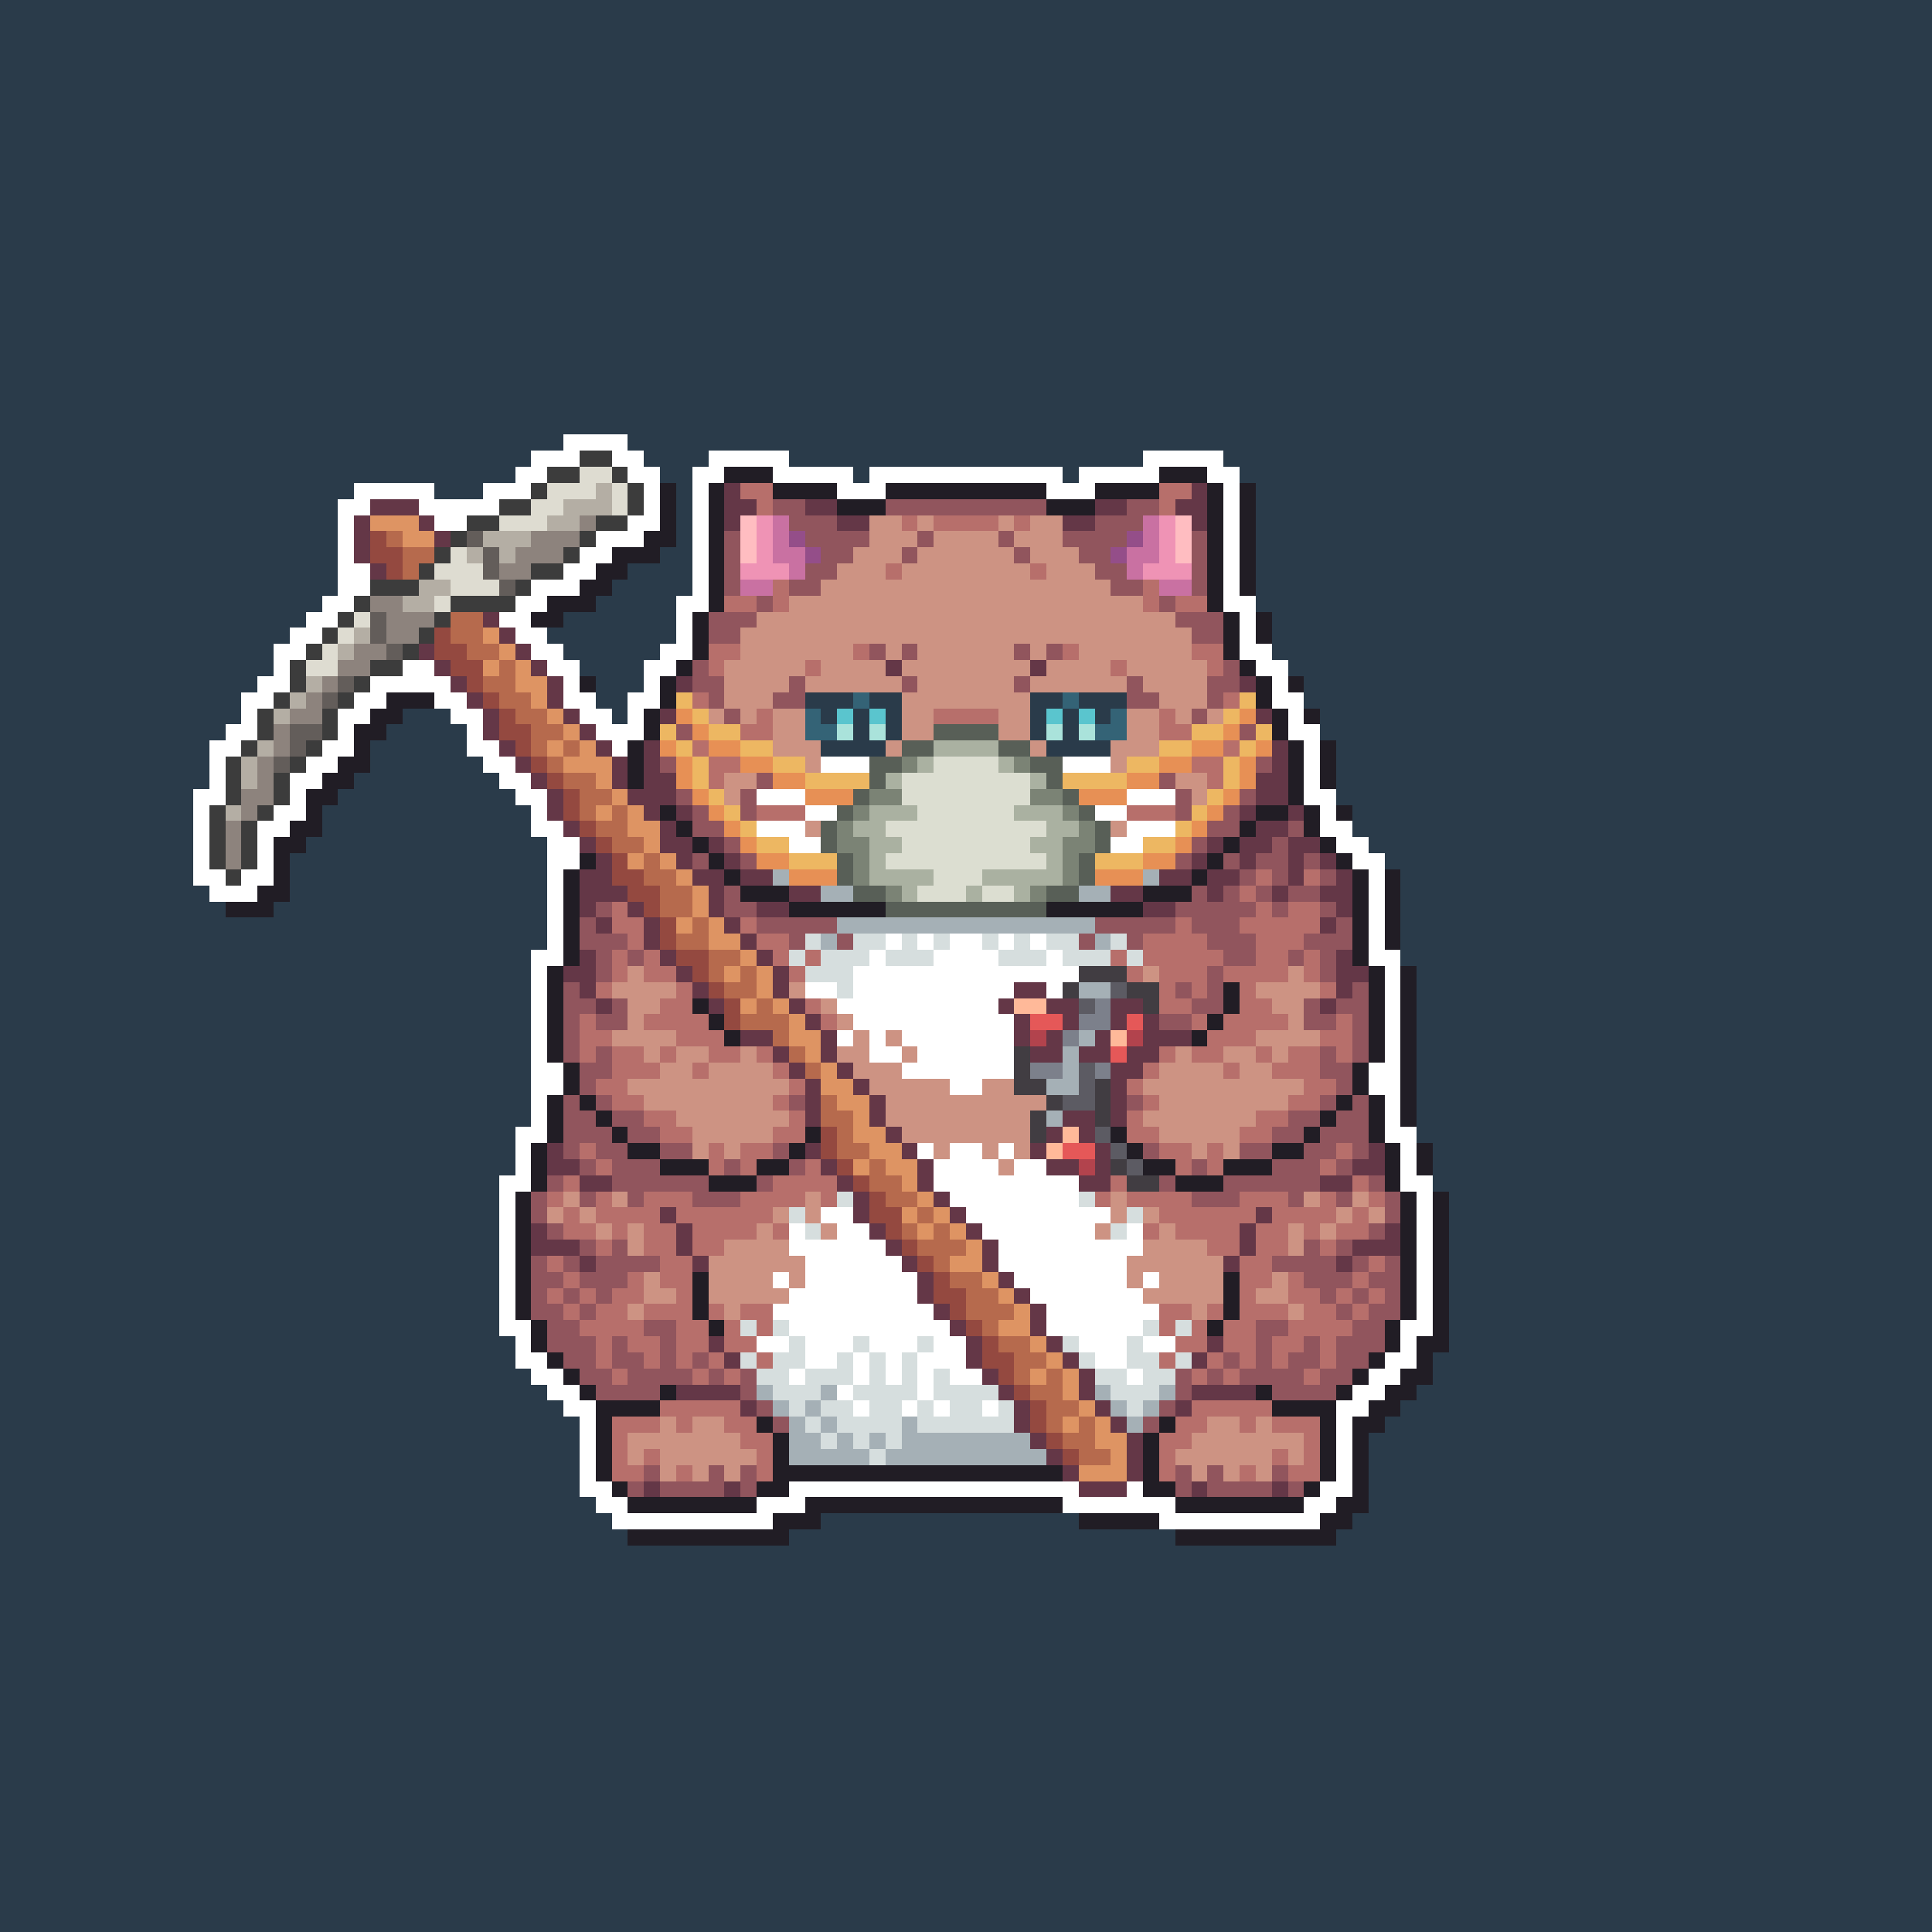 <svg xmlns="http://www.w3.org/2000/svg" shape-rendering="crispEdges" viewBox="0 -0.5 120 120" style="width:100%;height:100%;transform:translate3d(0,0,0);content-visibility:visible">
  <rect x="0" y="-0.5" width="120" height="120" fill="#333333" stroke="none"/>
  <path stroke="#2a3b4a" d="M0,0 h120 M0,1 h120 M0,2 h120 M0,3 h120 M0,4 h120 M0,5 h120 
    M0,6 h120 M0,7 h120 M0,8 h120 M0,9 h120 M0,10 h120 M0,11 h120 M0,12 h120 M0,13 h120 
    M0,14 h120 M0,15 h120 M0,16 h120 M0,17 h120 M0,18 h120 M0,19 h120 M0,20 h120 
    M0,21 h120 M0,22 h120 M0,23 h120 M0,24 h120 M0,25 h120 M0,26 h120 M0,27 h35 
    M39,27 h81 M0,28 h33 M40,28 h4 M49,28 h22 M76,28 h44 M0,29 h32 M41,29 h2 M53,29 h1 
    M66,29 h1 M77,29 h43 M0,30 h22 M27,30 h3 M42,30 h1 M78,30 h42 M0,31 h21 M42,31 h1 
    M78,31 h42 M0,32 h21 M42,32 h1 M78,32 h42 M0,33 h21 M42,33 h1 M78,33 h42 M0,34 h21 
    M41,34 h2 M78,34 h42 M0,35 h21 M39,35 h4 M78,35 h42 M0,36 h21 M38,36 h5 M78,36 h42 
    M0,37 h20 M37,37 h5 M78,37 h42 M0,38 h19 M35,38 h7 M79,38 h41 M0,39 h18 M34,39 h8 
    M79,39 h41 M0,40 h17 M35,40 h6 M79,40 h41 M0,41 h17 M36,41 h4 M80,41 h40 M0,42 h16 
    M37,42 h3 M81,42 h39 M0,43 h15 M37,43 h2 M50,43 h3 M54,43 h2 M64,43 h2 M67,43 h3 
    M81,43 h39 M0,44 h15 M25,44 h3 M38,44 h1 M51,44 h1 M53,44 h1 M55,44 h1 M64,44 h1 
    M66,44 h1 M68,44 h1 M82,44 h38 M0,45 h14 M24,45 h5 M53,45 h1 M55,45 h1 M64,45 h1 
    M66,45 h1 M82,45 h38 M0,46 h13 M23,46 h6 M51,46 h4 M65,46 h4 M83,46 h37 M0,47 h13 
    M23,47 h7 M83,47 h37 M0,48 h13 M22,48 h9 M83,48 h37 M0,49 h12 M21,49 h11 M83,49 h37 
    M0,50 h12 M20,50 h13 M84,50 h36 M0,51 h12 M20,51 h13 M84,51 h36 M0,52 h12 M19,52 h15 
    M85,52 h35 M0,53 h12 M18,53 h16 M86,53 h34 M0,54 h12 M18,54 h16 M87,54 h33 
    M0,55 h13 M18,55 h16 M87,55 h33 M0,56 h14 M17,56 h17 M87,56 h33 M0,57 h34 M87,57 h33 
    M0,58 h34 M87,58 h33 M0,59 h33 M87,59 h33 M0,60 h33 M88,60 h32 M0,61 h33 M88,61 h32 
    M0,62 h33 M88,62 h32 M0,63 h33 M88,63 h32 M0,64 h33 M88,64 h32 M0,65 h33 M88,65 h32 
    M0,66 h33 M88,66 h32 M0,67 h33 M88,67 h32 M0,68 h33 M88,68 h32 M0,69 h33 M88,69 h32 
    M0,70 h32 M88,70 h32 M0,71 h32 M89,71 h31 M0,72 h32 M89,72 h31 M0,73 h31 M89,73 h31 
    M0,74 h31 M90,74 h30 M0,75 h31 M90,75 h30 M0,76 h31 M90,76 h30 M0,77 h31 M90,77 h30 
    M0,78 h31 M90,78 h30 M0,79 h31 M90,79 h30 M0,80 h31 M90,80 h30 M0,81 h31 M90,81 h30 
    M0,82 h31 M90,82 h30 M0,83 h32 M90,83 h30 M0,84 h32 M89,84 h31 M0,85 h33 M89,85 h31 
    M0,86 h34 M88,86 h32 M0,87 h35 M87,87 h33 M0,88 h36 M86,88 h34 M0,89 h36 M85,89 h35 
    M0,90 h36 M85,90 h35 M0,91 h36 M85,91 h35 M0,92 h36 M85,92 h35 M0,93 h37 M85,93 h35 
    M0,94 h38 M51,94 h16 M84,94 h36 M0,95 h39 M49,95 h24 M83,95 h37 M0,96 h120 
    M0,97 h120 M0,98 h120 M0,99 h120 M0,100 h120 M0,101 h120 M0,102 h120 M0,103 h120 
    M0,104 h120 M0,105 h120 M0,106 h120 M0,107 h120 M0,108 h120 M0,109 h120 M0,110 h120 
    M0,111 h120 M0,112 h120 M0,113 h120 M0,114 h120 M0,115 h120 M0,116 h120 M0,117 h120 
    M0,118 h120 M0,119 h120"/>
  <path stroke="#ffffff" d="M35,27 h4 M33,28 h3 M38,28 h2 M44,28 h5 M71,28 h5 M32,29 h2 
    M39,29 h2 M43,29 h2 M48,29 h5 M54,29 h12 M67,29 h5 M75,29 h2 M22,30 h5 M30,30 h3 
    M40,30 h1 M43,30 h1 M52,30 h3 M65,30 h3 M76,30 h1 M21,31 h2 M26,31 h5 M40,31 h1 
    M43,31 h1 M76,31 h1 M21,32 h1 M27,32 h2 M39,32 h2 M43,32 h1 M76,32 h1 M21,33 h1 
    M37,33 h3 M43,33 h1 M76,33 h1 M21,34 h1 M36,34 h2 M43,34 h1 M76,34 h1 M21,35 h2 
    M35,35 h2 M43,35 h1 M76,35 h1 M21,36 h2 M33,36 h3 M43,36 h1 M76,36 h1 M20,37 h2 
    M32,37 h2 M42,37 h2 M76,37 h2 M19,38 h2 M31,38 h2 M42,38 h1 M77,38 h1 M18,39 h2 
    M32,39 h2 M42,39 h1 M77,39 h1 M17,40 h2 M33,40 h2 M41,40 h2 M77,40 h2 M17,41 h1 
    M25,41 h2 M34,41 h2 M40,41 h2 M78,41 h2 M16,42 h2 M23,42 h5 M35,42 h1 M40,42 h1 
    M79,42 h1 M15,43 h2 M22,43 h2 M27,43 h2 M35,43 h2 M39,43 h2 M79,43 h2 M15,44 h1 
    M21,44 h2 M28,44 h2 M36,44 h2 M39,44 h1 M80,44 h1 M14,45 h2 M21,45 h1 M29,45 h1 
    M37,45 h3 M80,45 h2 M13,46 h2 M20,46 h2 M29,46 h2 M38,46 h1 M81,46 h1 M13,47 h1 
    M19,47 h2 M30,47 h2 M51,47 h3 M66,47 h3 M81,47 h1 M13,48 h1 M18,48 h2 M31,48 h2 
    M81,48 h1 M12,49 h2 M18,49 h1 M32,49 h2 M47,49 h3 M70,49 h3 M81,49 h2 M12,50 h1 
    M17,50 h2 M33,50 h1 M50,50 h2 M68,50 h2 M82,50 h1 M12,51 h1 M16,51 h2 M33,51 h2 
    M47,51 h3 M70,51 h3 M82,51 h2 M12,52 h1 M16,52 h1 M34,52 h2 M49,52 h2 M69,52 h2 
    M83,52 h2 M12,53 h1 M16,53 h1 M34,53 h2 M84,53 h2 M12,54 h2 M15,54 h2 M34,54 h1 
    M85,54 h1 M13,55 h3 M34,55 h1 M85,55 h1 M34,56 h1 M85,56 h1 M34,57 h1 M85,57 h1 
    M34,58 h1 M55,58 h1 M57,58 h1 M59,58 h2 M62,58 h1 M64,58 h1 M85,58 h1 M33,59 h2 
    M54,59 h1 M58,59 h4 M65,59 h1 M85,59 h2 M33,60 h1 M53,60 h14 M86,60 h1 M33,61 h1 
    M50,61 h2 M53,61 h10 M65,61 h1 M86,61 h1 M33,62 h1 M52,62 h10 M86,62 h1 M33,63 h1 
    M53,63 h10 M86,63 h1 M33,64 h1 M52,64 h1 M54,64 h1 M56,64 h7 M86,64 h1 M33,65 h1 
    M54,65 h2 M57,65 h6 M86,65 h1 M33,66 h2 M56,66 h7 M85,66 h2 M33,67 h2 M59,67 h2 
    M85,67 h2 M33,68 h1 M86,68 h1 M33,69 h1 M86,69 h1 M32,70 h2 M86,70 h2 M32,71 h1 
    M57,71 h1 M59,71 h2 M62,71 h1 M87,71 h1 M32,72 h1 M58,72 h4 M63,72 h2 M87,72 h1 
    M31,73 h2 M58,73 h9 M87,73 h2 M31,74 h1 M59,74 h8 M88,74 h1 M31,75 h1 M51,75 h2 
    M60,75 h9 M88,75 h1 M31,76 h1 M49,76 h1 M52,76 h2 M61,76 h7 M70,76 h1 M88,76 h1 
    M31,77 h1 M49,77 h6 M62,77 h9 M88,77 h1 M31,78 h1 M50,78 h6 M62,78 h8 M88,78 h1 
    M31,79 h1 M48,79 h1 M50,79 h7 M63,79 h7 M71,79 h1 M88,79 h1 M31,80 h1 M49,80 h8 
    M64,80 h7 M88,80 h1 M31,81 h1 M48,81 h10 M65,81 h7 M88,81 h1 M31,82 h2 M49,82 h10 
    M65,82 h6 M87,82 h2 M32,83 h1 M47,83 h2 M50,83 h3 M54,83 h3 M58,83 h2 M67,83 h3 
    M71,83 h2 M87,83 h1 M32,84 h2 M50,84 h2 M53,84 h1 M55,84 h1 M57,84 h3 M68,84 h2 
    M86,84 h2 M33,85 h2 M49,85 h1 M53,85 h1 M55,85 h1 M57,85 h1 M59,85 h2 M70,85 h1 
    M85,85 h2 M34,86 h2 M52,86 h1 M57,86 h1 M84,86 h2 M35,87 h2 M53,87 h1 M56,87 h1 
    M58,87 h1 M61,87 h1 M83,87 h2 M36,88 h1 M83,88 h1 M36,89 h1 M83,89 h1 M36,90 h1 
    M83,90 h1 M36,91 h1 M83,91 h1 M36,92 h2 M49,92 h18 M70,92 h1 M82,92 h2 M37,93 h2 
    M47,93 h3 M66,93 h7 M81,93 h2 M38,94 h10 M72,94 h10"/>
  <path stroke="#3c3c3c" d="M36,28 h2 M34,29 h2 M38,29 h1 M33,30 h1 M39,30 h1 M31,31 h2 
    M39,31 h1 M29,32 h2 M37,32 h2 M28,33 h1 M36,33 h1 M27,34 h1 M35,34 h1 M26,35 h1 
    M33,35 h2 M23,36 h3 M32,36 h1 M22,37 h1 M28,37 h4 M21,38 h1 M27,38 h1 M20,39 h1 
    M26,39 h1 M19,40 h1 M25,40 h1 M18,41 h1 M23,41 h2 M18,42 h1 M22,42 h1 M17,43 h1 
    M21,43 h1 M16,44 h1 M20,44 h1 M16,45 h1 M20,45 h1 M15,46 h1 M19,46 h1 M14,47 h1 
    M18,47 h1 M14,48 h1 M17,48 h1 M14,49 h1 M17,49 h1 M13,50 h1 M16,50 h1 M13,51 h1 
    M15,51 h1 M13,52 h1 M15,52 h1 M13,53 h1 M15,53 h1 M14,54 h1"/>
  <path stroke="#dedcd1" d="M36,29 h2 M34,30 h3 M38,30 h1 M33,31 h2 M38,31 h1 M31,32 h3 
    M28,34 h1 M27,35 h3 M28,36 h3 M27,37 h1 M22,38 h1 M21,39 h1 M20,40 h1 M19,41 h2"/>
  <path stroke="#211d25" d="M45,29 h3 M72,29 h3 M41,30 h1 M44,30 h1 M48,30 h4 M55,30 h10 
    M68,30 h4 M75,30 h1 M77,30 h1 M41,31 h1 M44,31 h1 M52,31 h3 M65,31 h3 M75,31 h1 
    M77,31 h1 M41,32 h1 M44,32 h1 M75,32 h1 M77,32 h1 M40,33 h2 M44,33 h1 M75,33 h1 
    M77,33 h1 M38,34 h3 M44,34 h1 M75,34 h1 M77,34 h1 M37,35 h2 M44,35 h1 M75,35 h1 
    M77,35 h1 M36,36 h2 M44,36 h1 M75,36 h1 M77,36 h1 M34,37 h3 M44,37 h1 M75,37 h1 
    M33,38 h2 M43,38 h1 M76,38 h1 M78,38 h1 M43,39 h1 M76,39 h1 M78,39 h1 M43,40 h1 
    M76,40 h1 M42,41 h1 M77,41 h1 M36,42 h1 M41,42 h1 M78,42 h1 M80,42 h1 M24,43 h3 
    M41,43 h1 M78,43 h1 M23,44 h2 M40,44 h1 M79,44 h1 M81,44 h1 M22,45 h2 M40,45 h1 
    M79,45 h1 M22,46 h1 M39,46 h1 M80,46 h1 M82,46 h1 M21,47 h2 M39,47 h1 M80,47 h1 
    M82,47 h1 M20,48 h2 M39,48 h1 M80,48 h1 M82,48 h1 M19,49 h2 M80,49 h1 M19,50 h1 
    M41,50 h1 M78,50 h2 M81,50 h1 M83,50 h1 M18,51 h2 M42,51 h1 M77,51 h1 M81,51 h1 
    M17,52 h2 M43,52 h1 M76,52 h1 M82,52 h1 M17,53 h1 M36,53 h1 M44,53 h1 M75,53 h1 
    M83,53 h1 M17,54 h1 M35,54 h1 M45,54 h1 M74,54 h1 M84,54 h1 M86,54 h1 M16,55 h2 
    M35,55 h1 M46,55 h3 M71,55 h3 M84,55 h1 M86,55 h1 M14,56 h3 M35,56 h1 M49,56 h6 
    M65,56 h6 M84,56 h1 M86,56 h1 M35,57 h1 M84,57 h1 M86,57 h1 M35,58 h1 M84,58 h1 
    M86,58 h1 M35,59 h1 M84,59 h1 M34,60 h1 M85,60 h1 M87,60 h1 M34,61 h1 M76,61 h1 
    M85,61 h1 M87,61 h1 M34,62 h1 M43,62 h1 M76,62 h1 M85,62 h1 M87,62 h1 M34,63 h1 
    M44,63 h1 M75,63 h1 M85,63 h1 M87,63 h1 M34,64 h1 M45,64 h1 M74,64 h1 M85,64 h1 
    M87,64 h1 M34,65 h1 M85,65 h1 M87,65 h1 M35,66 h1 M84,66 h1 M87,66 h1 M35,67 h1 
    M84,67 h1 M87,67 h1 M34,68 h1 M36,68 h1 M83,68 h1 M85,68 h1 M87,68 h1 M34,69 h1 
    M37,69 h1 M82,69 h1 M85,69 h1 M87,69 h1 M34,70 h1 M38,70 h1 M50,70 h1 M69,70 h1 
    M81,70 h1 M85,70 h1 M33,71 h1 M39,71 h2 M49,71 h1 M70,71 h1 M79,71 h2 M86,71 h1 
    M88,71 h1 M33,72 h1 M41,72 h3 M47,72 h2 M71,72 h2 M76,72 h3 M86,72 h1 M88,72 h1 
    M33,73 h1 M44,73 h3 M73,73 h3 M86,73 h1 M32,74 h1 M87,74 h1 M89,74 h1 M32,75 h1 
    M87,75 h1 M89,75 h1 M32,76 h1 M87,76 h1 M89,76 h1 M32,77 h1 M87,77 h1 M89,77 h1 
    M32,78 h1 M87,78 h1 M89,78 h1 M32,79 h1 M43,79 h1 M76,79 h1 M87,79 h1 M89,79 h1 
    M32,80 h1 M43,80 h1 M76,80 h1 M87,80 h1 M89,80 h1 M32,81 h1 M43,81 h1 M76,81 h1 
    M87,81 h1 M89,81 h1 M33,82 h1 M44,82 h1 M75,82 h1 M86,82 h1 M89,82 h1 M33,83 h1 
    M86,83 h1 M88,83 h2 M34,84 h1 M85,84 h1 M88,84 h1 M35,85 h1 M84,85 h1 M87,85 h2 
    M36,86 h1 M41,86 h1 M78,86 h1 M83,86 h1 M86,86 h2 M37,87 h4 M79,87 h4 M85,87 h2 
    M37,88 h1 M47,88 h1 M72,88 h1 M82,88 h1 M84,88 h2 M37,89 h1 M48,89 h1 M71,89 h1 
    M82,89 h1 M84,89 h1 M37,90 h1 M48,90 h1 M71,90 h1 M82,90 h1 M84,90 h1 M37,91 h1 
    M48,91 h18 M71,91 h1 M82,91 h1 M84,91 h1 M38,92 h1 M47,92 h2 M71,92 h2 M81,92 h1 
    M84,92 h1 M39,93 h8 M50,93 h16 M73,93 h8 M83,93 h2 M48,94 h3 M67,94 h5 M82,94 h2 
    M39,95 h10 M73,95 h10"/>
  <path stroke="#b4aea4" d="M37,30 h1 M35,31 h3 M34,32 h2 M30,33 h3 M29,34 h1 M31,34 h1 
    M26,36 h2 M25,37 h2 M22,39 h1 M21,40 h1 M19,42 h1 M18,43 h1 M17,44 h1 M16,46 h1 
    M15,47 h1 M15,48 h1 M14,50 h1"/>
  <path stroke="#643747" d="M45,30 h1 M74,30 h1 M23,31 h3 M45,31 h2 M50,31 h2 M68,31 h2 
    M73,31 h2 M22,32 h1 M26,32 h1 M45,32 h1 M52,32 h2 M66,32 h2 M74,32 h1 M22,33 h1 
    M27,33 h1 M22,34 h1 M23,35 h1 M30,38 h1 M31,39 h1 M26,40 h1 M32,40 h1 M27,41 h1 
    M33,41 h1 M55,41 h1 M64,41 h1 M28,42 h1 M34,42 h1 M42,42 h1 M77,42 h1 M29,43 h1 
    M34,43 h1 M30,44 h1 M35,44 h1 M41,44 h1 M78,44 h1 M30,45 h1 M36,45 h1 M31,46 h1 
    M37,46 h1 M40,46 h1 M79,46 h1 M32,47 h1 M38,47 h1 M40,47 h1 M79,47 h1 M33,48 h1 
    M38,48 h1 M40,48 h2 M78,48 h2 M34,49 h1 M39,49 h3 M78,49 h2 M34,50 h1 M40,50 h1 
    M42,50 h1 M77,50 h1 M80,50 h1 M35,51 h1 M41,51 h1 M78,51 h2 M36,52 h1 M41,52 h2 
    M44,52 h1 M75,52 h1 M77,52 h2 M80,52 h2 M37,53 h1 M42,53 h1 M45,53 h1 M74,53 h1 
    M77,53 h1 M80,53 h1 M82,53 h1 M36,54 h2 M43,54 h2 M46,54 h2 M72,54 h2 M75,54 h2 
    M80,54 h1 M83,54 h1 M36,55 h3 M44,55 h1 M49,55 h2 M69,55 h2 M75,55 h1 M79,55 h1 
    M82,55 h2 M36,56 h1 M39,56 h1 M44,56 h1 M47,56 h2 M71,56 h2 M83,56 h1 M37,57 h1 
    M40,57 h1 M45,57 h1 M82,57 h1 M40,58 h1 M46,58 h1 M36,59 h1 M41,59 h1 M47,59 h1 
    M83,59 h1 M35,60 h2 M42,60 h1 M48,60 h1 M83,60 h2 M36,61 h1 M43,61 h1 M48,61 h1 
    M63,61 h2 M83,61 h1 M37,62 h1 M44,62 h1 M49,62 h1 M62,62 h1 M65,62 h2 M69,62 h2 
    M82,62 h1 M50,63 h1 M63,63 h1 M66,63 h1 M69,63 h1 M71,63 h1 M46,64 h2 M51,64 h1 
    M63,64 h1 M65,64 h1 M68,64 h1 M71,64 h3 M48,65 h1 M51,65 h1 M64,65 h2 M67,65 h2 
    M70,65 h2 M49,66 h1 M52,66 h1 M69,66 h2 M50,67 h1 M53,67 h1 M69,67 h1 M50,68 h1 
    M54,68 h1 M69,68 h1 M50,69 h1 M54,69 h1 M66,69 h2 M69,69 h1 M55,70 h1 M65,70 h1 
    M67,70 h1 M34,71 h1 M50,71 h1 M56,71 h1 M64,71 h1 M68,71 h1 M85,71 h1 M34,72 h2 
    M51,72 h1 M57,72 h1 M65,72 h2 M68,72 h1 M84,72 h2 M36,73 h2 M52,73 h1 M57,73 h1 
    M67,73 h2 M82,73 h2 M53,74 h1 M58,74 h1 M41,75 h1 M53,75 h1 M59,75 h1 M78,75 h1 
    M33,76 h1 M42,76 h1 M54,76 h1 M60,76 h1 M77,76 h1 M86,76 h1 M33,77 h3 M42,77 h1 
    M55,77 h1 M61,77 h1 M77,77 h1 M84,77 h3 M36,78 h1 M43,78 h1 M56,78 h1 M61,78 h1 
    M76,78 h1 M83,78 h1 M57,79 h1 M62,79 h1 M57,80 h1 M63,80 h1 M58,81 h1 M64,81 h1 
    M59,82 h1 M64,82 h1 M44,83 h1 M60,83 h1 M65,83 h1 M75,83 h1 M45,84 h1 M60,84 h1 
    M66,84 h1 M74,84 h1 M61,85 h1 M67,85 h1 M42,86 h4 M62,86 h1 M67,86 h1 M74,86 h4 
    M46,87 h1 M63,87 h1 M68,87 h1 M73,87 h1 M63,88 h1 M69,88 h1 M64,89 h1 M70,89 h1 
    M65,90 h1 M70,90 h1 M66,91 h1 M70,91 h1 M40,92 h1 M45,92 h1 M67,92 h3 M74,92 h1 
    M79,92 h1"/>
  <path stroke="#b76f6b" d="M46,30 h2 M72,30 h2 M47,31 h1 M72,31 h1 M56,32 h1 M58,32 h4 
    M63,32 h1 M55,35 h1 M64,35 h1 M48,36 h1 M71,36 h1 M45,37 h2 M48,37 h1 M71,37 h1 
    M73,37 h2 M44,40 h2 M53,40 h1 M66,40 h1 M74,40 h2 M44,41 h1 M50,41 h1 M69,41 h1 
    M75,41 h1 M43,43 h1 M76,43 h1 M47,44 h1 M58,44 h4 M72,44 h1 M46,45 h2 M72,45 h2 
    M43,46 h1 M76,46 h1 M44,47 h2 M74,47 h2 M44,48 h1 M75,48 h1 M47,50 h3 M70,50 h3 
    M78,54 h1 M81,54 h1 M77,55 h1 M38,56 h1 M78,56 h1 M80,56 h2 M38,57 h2 M46,57 h1 
    M73,57 h1 M77,57 h5 M39,58 h1 M47,58 h2 M71,58 h4 M78,58 h3 M38,59 h1 M40,59 h1 
    M48,59 h1 M50,59 h1 M69,59 h1 M71,59 h5 M78,59 h2 M81,59 h1 M38,60 h1 M40,60 h2 
    M49,60 h1 M70,60 h1 M72,60 h3 M76,60 h4 M81,60 h1 M37,61 h1 M42,61 h1 M72,61 h1 
    M74,61 h1 M77,61 h1 M82,61 h1 M41,62 h2 M50,62 h1 M72,62 h2 M77,62 h2 M36,63 h1 
    M40,63 h4 M51,63 h1 M74,63 h1 M76,63 h4 M83,63 h1 M36,64 h2 M42,64 h3 M75,64 h3 
    M82,64 h2 M36,65 h1 M38,65 h2 M41,65 h1 M44,65 h2 M47,65 h1 M72,65 h1 M74,65 h2 
    M78,65 h1 M80,65 h2 M83,65 h1 M38,66 h3 M43,66 h1 M48,66 h1 M71,66 h1 M76,66 h1 
    M79,66 h3 M37,67 h2 M49,67 h1 M70,67 h1 M81,67 h2 M38,68 h2 M48,68 h1 M71,68 h1 
    M80,68 h2 M40,69 h2 M49,69 h1 M70,69 h1 M78,69 h2 M41,70 h2 M48,70 h2 M70,70 h2 
    M77,70 h2 M36,71 h1 M44,71 h1 M46,71 h2 M72,71 h2 M75,71 h1 M83,71 h1 M37,72 h1 
    M44,72 h1 M46,72 h1 M50,72 h1 M73,72 h1 M75,72 h1 M82,72 h1 M35,73 h1 M48,73 h4 
    M69,73 h1 M84,73 h1 M34,74 h1 M37,74 h1 M40,74 h3 M46,74 h4 M51,74 h1 M68,74 h1 
    M70,74 h4 M77,74 h3 M82,74 h1 M85,74 h1 M35,75 h1 M37,75 h4 M42,75 h6 M72,75 h6 
    M79,75 h4 M84,75 h1 M35,76 h2 M38,76 h1 M40,76 h2 M43,76 h4 M48,76 h1 M71,76 h1 
    M73,76 h4 M78,76 h2 M81,76 h1 M83,76 h2 M37,77 h1 M40,77 h2 M43,77 h2 M75,77 h2 
    M78,77 h2 M82,77 h1 M34,78 h1 M41,78 h2 M77,78 h2 M85,78 h1 M35,79 h1 M39,79 h1 
    M41,79 h2 M77,79 h2 M80,79 h1 M84,79 h1 M34,80 h1 M36,80 h1 M38,80 h2 M42,80 h1 
    M77,80 h1 M80,80 h2 M83,80 h1 M85,80 h1 M35,81 h1 M37,81 h2 M40,81 h3 M44,81 h1 
    M46,81 h2 M72,81 h2 M75,81 h1 M77,81 h3 M81,81 h2 M84,81 h1 M36,82 h4 M42,82 h2 
    M45,82 h1 M47,82 h1 M72,82 h1 M74,82 h1 M76,82 h2 M80,82 h4 M37,83 h1 M39,83 h2 
    M42,83 h2 M45,83 h2 M73,83 h2 M76,83 h2 M79,83 h2 M82,83 h1 M37,84 h1 M40,84 h1 
    M42,84 h1 M44,84 h1 M47,84 h1 M72,84 h1 M75,84 h1 M77,84 h1 M79,84 h1 M82,84 h1 
    M38,85 h1 M43,85 h1 M45,85 h1 M74,85 h1 M76,85 h1 M81,85 h1 M41,87 h5 M74,87 h5 
    M38,88 h3 M42,88 h1 M45,88 h2 M73,88 h2 M77,88 h1 M79,88 h3 M38,89 h1 M46,89 h2 
    M72,89 h2 M81,89 h1 M38,90 h1 M40,90 h1 M47,90 h1 M72,90 h1 M79,90 h1 M81,90 h1 
    M38,91 h2 M42,91 h1 M47,91 h1 M72,91 h1 M77,91 h1 M80,91 h2"/>
  <path stroke="#91555d" d="M48,31 h2 M55,31 h10 M70,31 h2 M49,32 h3 M68,32 h3 
    M45,33 h1 M50,33 h4 M57,33 h1 M62,33 h1 M66,33 h4 M74,33 h1 M45,34 h1 M51,34 h2 
    M56,34 h1 M63,34 h1 M67,34 h2 M74,34 h1 M45,35 h1 M50,35 h2 M68,35 h2 M74,35 h1 
    M45,36 h1 M49,36 h2 M69,36 h2 M74,36 h1 M47,37 h1 M72,37 h1 M44,38 h3 M73,38 h3 
    M44,39 h2 M74,39 h2 M54,40 h1 M56,40 h1 M63,40 h1 M65,40 h1 M43,41 h1 M76,41 h1 
    M43,42 h2 M49,42 h1 M56,42 h1 M63,42 h1 M70,42 h1 M75,42 h2 M44,43 h1 M48,43 h2 
    M70,43 h2 M75,43 h1 M45,44 h1 M74,44 h1 M42,45 h1 M77,45 h1 M41,47 h1 M78,47 h1 
    M47,48 h1 M72,48 h1 M42,49 h1 M46,49 h1 M73,49 h1 M77,49 h1 M43,50 h1 M46,50 h1 
    M73,50 h1 M76,50 h1 M43,51 h2 M75,51 h2 M80,51 h1 M45,52 h1 M74,52 h1 M79,52 h1 
    M43,53 h1 M46,53 h1 M73,53 h1 M76,53 h1 M78,53 h2 M81,53 h1 M77,54 h1 M79,54 h1 
    M82,54 h1 M45,55 h1 M74,55 h1 M76,55 h1 M78,55 h1 M80,55 h2 M37,56 h1 M45,56 h2 
    M73,56 h5 M79,56 h1 M82,56 h1 M36,57 h1 M47,57 h5 M68,57 h5 M74,57 h3 M83,57 h1 
    M36,58 h3 M49,58 h1 M52,58 h1 M67,58 h1 M70,58 h1 M75,58 h3 M81,58 h3 M37,59 h1 
    M39,59 h1 M76,59 h2 M80,59 h1 M82,59 h1 M37,60 h1 M75,60 h1 M82,60 h1 M35,61 h1 
    M73,61 h1 M75,61 h1 M84,61 h1 M35,62 h2 M38,62 h1 M74,62 h2 M81,62 h1 M83,62 h2 
    M35,63 h1 M37,63 h2 M72,63 h2 M81,63 h2 M84,63 h1 M35,64 h1 M84,64 h1 M35,65 h1 
    M37,65 h1 M82,65 h1 M84,65 h1 M36,66 h2 M82,66 h2 M36,67 h1 M83,67 h1 M35,68 h1 
    M37,68 h1 M49,68 h1 M70,68 h1 M82,68 h1 M84,68 h1 M35,69 h2 M38,69 h2 M80,69 h2 
    M83,69 h2 M35,70 h3 M39,70 h2 M79,70 h2 M82,70 h3 M35,71 h1 M37,71 h2 M41,71 h2 
    M48,71 h1 M71,71 h1 M77,71 h2 M81,71 h2 M84,71 h1 M36,72 h1 M38,72 h3 M45,72 h1 
    M49,72 h1 M74,72 h1 M79,72 h3 M83,72 h1 M34,73 h1 M38,73 h6 M47,73 h1 M72,73 h1 
    M76,73 h6 M85,73 h1 M33,74 h1 M36,74 h1 M39,74 h1 M43,74 h3 M74,74 h3 M80,74 h1 
    M83,74 h1 M86,74 h1 M33,75 h1 M86,75 h1 M34,76 h1 M85,76 h1 M36,77 h1 M38,77 h1 
    M81,77 h1 M83,77 h1 M33,78 h1 M35,78 h1 M37,78 h4 M79,78 h4 M84,78 h1 M86,78 h1 
    M33,79 h2 M36,79 h3 M81,79 h3 M85,79 h2 M33,80 h1 M35,80 h1 M37,80 h1 M82,80 h1 
    M84,80 h1 M86,80 h1 M33,81 h2 M36,81 h1 M83,81 h1 M85,81 h2 M34,82 h2 M40,82 h2 
    M78,82 h2 M84,82 h2 M34,83 h3 M38,83 h1 M41,83 h1 M78,83 h1 M81,83 h1 M83,83 h3 
    M35,84 h2 M38,84 h2 M41,84 h1 M43,84 h1 M76,84 h1 M78,84 h1 M80,84 h2 M83,84 h2 
    M36,85 h2 M39,85 h4 M44,85 h1 M46,85 h1 M73,85 h1 M75,85 h1 M77,85 h4 M82,85 h2 
    M37,86 h4 M46,86 h1 M73,86 h1 M79,86 h4 M47,87 h1 M72,87 h1 M48,88 h1 M71,88 h1 
    M40,91 h1 M44,91 h1 M46,91 h1 M73,91 h1 M75,91 h1 M79,91 h1 M39,92 h1 M41,92 h4 
    M46,92 h1 M73,92 h1 M75,92 h4 M80,92 h1"/>
  <path stroke="#de9463" d="M23,32 h3 M25,33 h2 M30,39 h1 M31,40 h1 M30,41 h1 M32,41 h1 
    M32,42 h2 M33,43 h1 M34,44 h1 M35,45 h1 M34,46 h1 M36,46 h1 M35,47 h3 M37,48 h1 
    M38,49 h1 M37,50 h1 M39,50 h1 M39,51 h2 M40,52 h1 M39,53 h1 M41,53 h1 M42,54 h1 
    M43,55 h1 M43,56 h1 M42,57 h1 M44,57 h1 M44,58 h2 M46,59 h1 M45,60 h1 M47,60 h1 
    M47,61 h1 M46,62 h1 M48,62 h1 M49,63 h1 M49,64 h2 M50,65 h1 M51,66 h1 M51,67 h2 
    M52,68 h2 M53,69 h1 M53,70 h2 M54,71 h2 M53,72 h1 M55,72 h2 M56,73 h1 M57,74 h1 
    M56,75 h1 M58,75 h1 M57,76 h1 M59,76 h1 M60,77 h1 M59,78 h2 M61,79 h1 M62,80 h1 
    M63,81 h1 M62,82 h2 M64,83 h1 M65,84 h1 M64,85 h1 M66,85 h1 M66,86 h1 M67,87 h1 
    M66,88 h1 M68,88 h1 M68,89 h2 M69,90 h1 M67,91 h3"/>
  <path stroke="#8d837d" d="M36,32 h1 M33,33 h3 M32,34 h3 M31,35 h2 M23,37 h2 M24,38 h3 
    M24,39 h2 M22,40 h2 M21,41 h2 M20,42 h1 M19,43 h1 M18,44 h2 M17,45 h1 M17,46 h1 
    M16,47 h1 M16,48 h1 M15,49 h2 M15,50 h1 M14,51 h1 M14,52 h1 M14,53 h1"/>
  <path stroke="#ffbdc1" d="M46,32 h1 M73,32 h1 M46,33 h1 M73,33 h1 M46,34 h1 M73,34 h1"/>
  <path stroke="#ef93b5" d="M47,32 h1 M72,32 h1 M47,33 h1 M72,33 h1 M47,34 h1 M72,34 h1 
    M46,35 h3 M71,35 h3"/>
  <path stroke="#c971a2" d="M48,32 h1 M71,32 h1 M48,33 h1 M71,33 h1 M48,34 h2 M70,34 h2 
    M49,35 h1 M70,35 h1 M46,36 h2 M72,36 h2"/>
  <path stroke="#cd9383" d="M54,32 h2 M57,32 h1 M62,32 h1 M64,32 h2 M54,33 h3 M58,33 h4 
    M63,33 h3 M53,34 h3 M57,34 h6 M64,34 h3 M52,35 h3 M56,35 h8 M65,35 h3 M51,36 h18 
    M49,37 h22 M47,38 h26 M46,39 h28 M46,40 h7 M55,40 h1 M57,40 h6 M64,40 h1 M67,40 h7 
    M45,41 h5 M51,41 h4 M56,41 h8 M65,41 h4 M70,41 h5 M45,42 h4 M50,42 h6 M57,42 h6 
    M64,42 h6 M71,42 h4 M45,43 h3 M56,43 h8 M72,43 h3 M44,44 h1 M46,44 h1 M48,44 h2 
    M56,44 h2 M62,44 h2 M70,44 h2 M73,44 h1 M75,44 h1 M48,45 h2 M56,45 h2 M62,45 h2 
    M70,45 h2 M48,46 h3 M55,46 h1 M64,46 h1 M69,46 h3 M50,47 h1 M69,47 h1 M45,48 h2 
    M73,48 h2 M45,49 h1 M74,49 h1 M50,51 h1 M69,51 h1 M39,60 h1 M71,60 h1 M80,60 h1 
    M38,61 h4 M49,61 h1 M78,61 h4 M39,62 h2 M51,62 h1 M79,62 h2 M39,63 h1 M52,63 h1 
    M80,63 h1 M38,64 h4 M53,64 h1 M55,64 h1 M78,64 h4 M40,65 h1 M42,65 h2 M46,65 h1 
    M52,65 h2 M56,65 h1 M73,65 h1 M76,65 h2 M79,65 h1 M41,66 h2 M44,66 h4 M53,66 h3 
    M72,66 h4 M77,66 h2 M39,67 h10 M54,67 h5 M61,67 h2 M71,67 h10 M40,68 h8 M55,68 h10 
    M72,68 h8 M42,69 h7 M55,69 h9 M71,69 h7 M43,70 h5 M56,70 h8 M72,70 h5 M43,71 h1 
    M45,71 h1 M58,71 h1 M61,71 h1 M63,71 h1 M74,71 h1 M76,71 h1 M62,72 h1 M35,74 h1 
    M38,74 h1 M50,74 h1 M69,74 h1 M81,74 h1 M84,74 h1 M34,75 h1 M36,75 h1 M48,75 h1 
    M50,75 h1 M69,75 h1 M71,75 h1 M83,75 h1 M85,75 h1 M37,76 h1 M39,76 h1 M47,76 h1 
    M51,76 h1 M68,76 h1 M72,76 h1 M80,76 h1 M82,76 h1 M39,77 h1 M45,77 h4 M71,77 h4 
    M80,77 h1 M44,78 h6 M70,78 h6 M40,79 h1 M44,79 h4 M49,79 h1 M70,79 h1 M72,79 h4 
    M79,79 h1 M40,80 h2 M44,80 h5 M71,80 h5 M78,80 h2 M39,81 h1 M45,81 h1 M74,81 h1 
    M80,81 h1 M41,88 h1 M43,88 h2 M75,88 h2 M78,88 h1 M39,89 h7 M74,89 h7 M39,90 h1 
    M41,90 h6 M73,90 h6 M80,90 h1 M41,91 h1 M43,91 h1 M45,91 h1 M74,91 h1 M76,91 h1 
    M78,91 h1"/>
  <path stroke="#944940" d="M23,33 h1 M23,34 h2 M24,35 h1 M27,39 h1 M27,40 h2 M28,41 h2 
    M29,42 h1 M30,43 h1 M31,44 h1 M31,45 h2 M32,46 h1 M33,47 h1 M34,48 h1 M35,49 h1 
    M35,50 h1 M36,51 h1 M37,52 h1 M38,53 h1 M38,54 h2 M39,55 h2 M40,56 h1 M41,57 h1 
    M41,58 h1 M42,59 h2 M43,60 h1 M44,61 h1 M45,62 h1 M45,63 h1 M51,70 h1 M51,71 h1 
    M52,72 h1 M53,73 h1 M54,74 h1 M54,75 h2 M55,76 h1 M56,77 h1 M57,78 h1 M58,79 h1 
    M58,80 h2 M59,81 h1 M60,82 h1 M61,83 h1 M61,84 h2 M62,85 h1 M63,86 h1 M64,87 h1 
    M64,88 h1 M65,89 h1 M66,90 h1"/>
  <path stroke="#b66a4d" d="M24,33 h1 M25,34 h2 M25,35 h1 M28,38 h2 M28,39 h2 M29,40 h2 
    M31,41 h1 M30,42 h2 M31,43 h2 M32,44 h2 M33,45 h2 M33,46 h1 M35,46 h1 M34,47 h1 
    M35,48 h2 M36,49 h2 M36,50 h1 M38,50 h1 M37,51 h2 M38,52 h2 M40,53 h1 M40,54 h2 
    M41,55 h2 M41,56 h2 M43,57 h1 M42,58 h2 M44,59 h2 M44,60 h1 M46,60 h1 M45,61 h2 
    M47,62 h1 M46,63 h3 M48,64 h1 M49,65 h1 M50,66 h1 M51,68 h1 M51,69 h2 M52,70 h1 
    M52,71 h2 M54,72 h1 M54,73 h2 M55,74 h2 M57,75 h1 M56,76 h1 M58,76 h1 M57,77 h3 
    M58,78 h1 M59,79 h2 M60,80 h2 M60,81 h3 M61,82 h1 M62,83 h2 M63,84 h2 M63,85 h1 
    M65,85 h1 M64,86 h2 M65,87 h2 M65,88 h1 M67,88 h1 M66,89 h2 M67,90 h2"/>
  <path stroke="#635d5a" d="M29,33 h1 M30,34 h1 M30,35 h1 M31,36 h1 M23,38 h1 M23,39 h1 
    M24,40 h1 M21,42 h1 M20,43 h1 M18,45 h2 M18,46 h1 M17,47 h1"/>
  <path stroke="#944e89" d="M49,33 h1 M70,33 h1 M50,34 h1 M69,34 h1"/>
  <path stroke="#edb762" d="M42,43 h1 M77,43 h1 M43,44 h1 M76,44 h1 M41,45 h1 M44,45 h2 
    M74,45 h2 M78,45 h1 M42,46 h1 M46,46 h2 M72,46 h2 M77,46 h1 M43,47 h1 M48,47 h2 
    M70,47 h2 M76,47 h1 M43,48 h1 M50,48 h4 M66,48 h4 M76,48 h1 M44,49 h1 M75,49 h1 
    M45,50 h1 M74,50 h1 M46,51 h1 M73,51 h1 M47,52 h2 M71,52 h2 M49,53 h3 M68,53 h3"/>
  <path stroke="#346376" d="M53,43 h1 M66,43 h1 M50,44 h1 M69,44 h1 M50,45 h2 M68,45 h2"/>
  <path stroke="#e79055" d="M42,44 h1 M77,44 h1 M43,45 h1 M76,45 h1 M41,46 h1 M44,46 h2 
    M74,46 h2 M78,46 h1 M42,47 h1 M46,47 h2 M72,47 h2 M77,47 h1 M42,48 h1 M48,48 h2 
    M70,48 h2 M77,48 h1 M43,49 h1 M50,49 h3 M67,49 h3 M76,49 h1 M44,50 h1 M75,50 h1 
    M45,51 h1 M74,51 h1 M46,52 h1 M73,52 h1 M47,53 h2 M71,53 h2 M49,54 h3 M68,54 h3"/>
  <path stroke="#5ac5ce" d="M52,44 h1 M54,44 h1 M65,44 h1 M67,44 h1"/>
  <path stroke="#aae3db" d="M52,45 h1 M54,45 h1 M65,45 h1 M67,45 h1"/>
  <path stroke="#585f57" d="M58,45 h4 M56,46 h2 M62,46 h2 M54,47 h2 M64,47 h2 M54,48 h1 
    M65,48 h1 M53,49 h1 M66,49 h1 M52,50 h1 M67,50 h1 M51,51 h1 M68,51 h1 M51,52 h1 
    M68,52 h1 M52,53 h1 M67,53 h1 M52,54 h1 M67,54 h1 M53,55 h2 M65,55 h2 M55,56 h10"/>
  <path stroke="#aab1a1" d="M58,46 h4 M57,47 h1 M62,47 h1 M55,48 h1 M64,48 h1 M54,50 h3 
    M63,50 h3 M53,51 h2 M65,51 h2 M54,52 h2 M64,52 h2 M54,53 h1 M65,53 h1 M54,54 h4 
    M61,54 h5 M56,55 h1 M60,55 h1 M63,55 h1"/>
  <path stroke="#7b8375" d="M56,47 h1 M63,47 h1 M54,49 h2 M64,49 h2 M53,50 h1 M66,50 h1 
    M52,51 h1 M67,51 h1 M52,52 h2 M66,52 h2 M53,53 h1 M66,53 h1 M53,54 h1 M66,54 h1 
    M55,55 h1 M64,55 h1"/>
  <path stroke="#dcded1" d="M58,47 h4 M56,48 h8 M56,49 h8 M57,50 h6 M55,51 h10 
    M56,52 h8 M55,53 h10 M58,54 h3 M57,55 h3 M61,55 h2"/>
  <path stroke="#a5b0b6" d="M48,54 h1 M71,54 h1 M51,55 h2 M67,55 h2 M52,57 h16 
    M51,58 h1 M68,58 h1 M67,61 h2 M67,64 h1 M66,65 h1 M66,66 h1 M65,67 h2 M65,69 h1 
    M47,86 h1 M51,86 h1 M68,86 h1 M72,86 h1 M48,87 h1 M50,87 h1 M69,87 h1 M71,87 h1 
    M49,88 h1 M51,88 h1 M56,88 h1 M70,88 h1 M49,89 h2 M52,89 h1 M54,89 h1 M56,89 h8 
    M49,90 h5 M55,90 h10"/>
  <path stroke="#d6dede" d="M50,58 h1 M53,58 h2 M56,58 h1 M58,58 h1 M61,58 h1 M63,58 h1 
    M65,58 h2 M69,58 h1 M49,59 h1 M51,59 h3 M55,59 h3 M62,59 h3 M66,59 h3 M70,59 h1 
    M50,60 h3 M52,61 h1 M52,74 h1 M67,74 h1 M49,75 h1 M70,75 h1 M50,76 h1 M69,76 h1 
    M46,82 h1 M48,82 h1 M71,82 h1 M73,82 h1 M49,83 h1 M53,83 h1 M57,83 h1 M66,83 h1 
    M70,83 h1 M46,84 h1 M48,84 h2 M52,84 h1 M54,84 h1 M56,84 h1 M67,84 h1 M70,84 h2 
    M73,84 h1 M47,85 h2 M50,85 h3 M54,85 h1 M56,85 h1 M58,85 h1 M68,85 h2 M71,85 h2 
    M48,86 h3 M53,86 h4 M58,86 h4 M69,86 h3 M49,87 h1 M51,87 h2 M54,87 h2 M57,87 h1 
    M59,87 h2 M62,87 h1 M70,87 h1 M50,88 h1 M52,88 h4 M57,88 h6 M51,89 h1 M53,89 h1 
    M55,89 h1 M54,90 h1"/>
  <path stroke="#413d42" d="M67,60 h3 M66,61 h1 M70,61 h2 M71,62 h1 M63,65 h1 M63,66 h1 
    M63,67 h2 M68,67 h1 M65,68 h1 M68,68 h1 M64,69 h1 M68,69 h1 M64,70 h1 M69,72 h1 
    M70,73 h2"/>
  <path stroke="#5c5b63" d="M69,61 h1 M67,62 h1 M67,66 h1 M67,67 h1 M66,68 h2 M68,70 h1 
    M69,71 h1 M70,72 h1"/>
  <path stroke="#ffb999" d="M63,62 h2 M69,64 h1 M66,70 h1 M65,71 h1"/>
  <path stroke="#7c808b" d="M68,62 h1 M67,63 h2 M66,64 h1 M64,66 h2 M68,66 h1"/>
  <path stroke="#e55858" d="M64,63 h2 M70,63 h1 M69,65 h1 M66,71 h2"/>
  <path stroke="#b2434d" d="M64,64 h1 M70,64 h1 M67,72 h1"/>
</svg>
